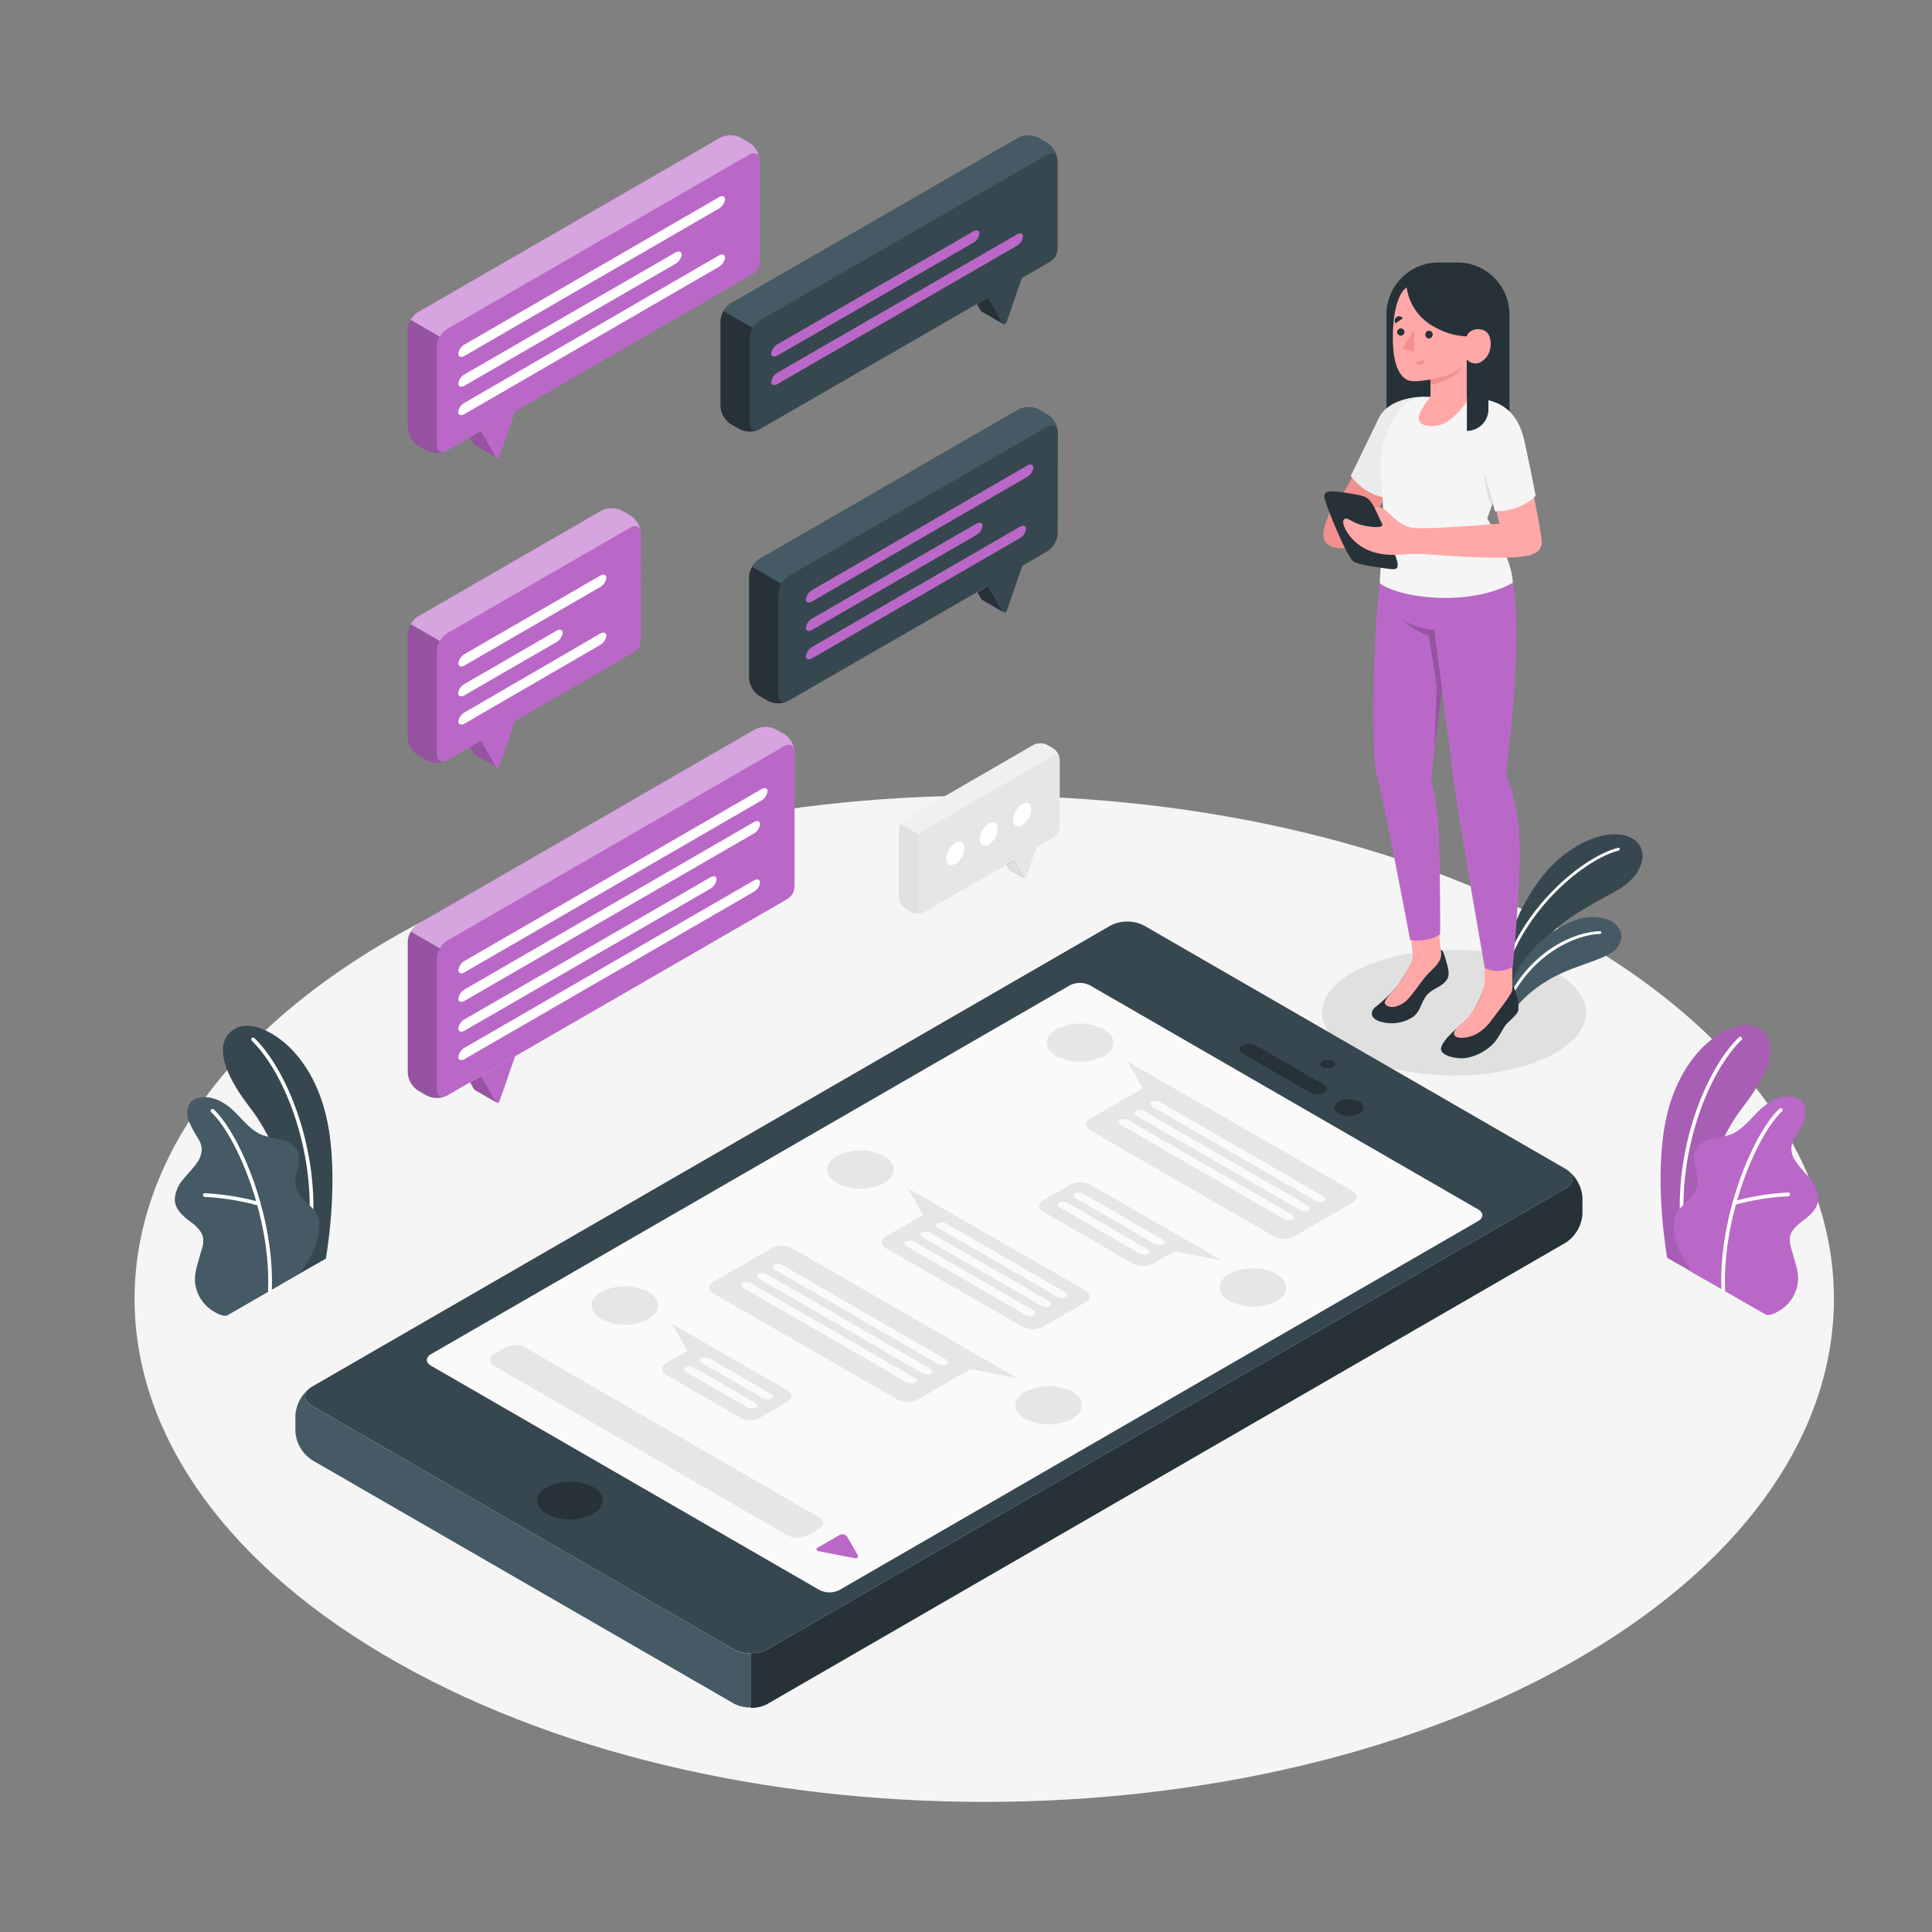 <svg xmlns="http://www.w3.org/2000/svg" viewBox="0 0 500 500"><rect x="0" y="0" width="500" height="500" fill="#808080" stroke="none"/><g id="Floor"><path id="floor" d="M99.2,428.19c85.87,50.85,225.08,50.86,311,0s85.86-133.3,0-184.15-225.08-50.85-310.95,0S13.34,377.34,99.2,428.19Z" style="fill:#f5f5f5"></path></g><g id="Shadows"><path id="Shadow" d="M400.47,273.58c-13.34,6.36-35,6.36-48.33,0s-13.35-16.68,0-23,35-6.36,48.33,0S413.82,267.21,400.47,273.58Z" style="fill:#e0e0e0"></path></g><g id="Plants"><g id="plants"><path d="M438.2,329.38l-6.73-3.85s-3.23-17.8-.82-33.11c3.4-21.52,18.05-28.94,23.37-26.8s6.58,8.51-3,20.94C445.32,293.9,438,309.41,438.2,329.38Z" style="fill:#BA68C8"></path><g style="opacity:0.1"><path d="M438.2,329.38l-6.73-3.85s-3.23-17.8-.82-33.11c3.4-21.52,18.05-28.94,23.37-26.8s6.58,8.51-3,20.94C445.32,293.9,438,309.41,438.2,329.38Z"></path></g><path d="M435.76,320.83h.07a.48.48,0,0,0,.41-.54c-2.78-20.15,5.32-42.22,14.42-51.12a.48.48,0,1,0-.67-.68c-9.27,9.05-17.53,31.49-14.7,51.93A.47.47,0,0,0,435.76,320.83Z" style="fill:#fff"></path><path d="M456.9,340.18c1.06.61,3.25-.73,4.09-1.29a10.13,10.13,0,0,0,3.38-3.88,9.55,9.55,0,0,0,.85-5.72,23.17,23.17,0,0,0-.73-3l-.84-2.95a7.59,7.59,0,0,1-.44-3c.26-2,2.05-3.44,3.68-4.66,1.8-1.34,3.68-3.12,3.67-5.55a8.56,8.56,0,0,0-2.14-5.09c-1.16-1.47-2.54-2.77-3.59-4.33a5.94,5.94,0,0,1-1.23-3.77,6.29,6.29,0,0,1,.83-2.36,33.92,33.92,0,0,0,2.58-4.73c.59-1.7.51-3.81-.82-5a5.55,5.55,0,0,0-4.18-1,9.65,9.65,0,0,0-3.89,1.37c-3.86,2.14-6.06,6.71-10.15,8.36a39.43,39.43,0,0,1-5,1.21,6.14,6.14,0,0,0-4.08,2.8c-1.5,3,1.28,6.7.23,9.89-.94,2.82-3.68,3.89-5.21,6.44a6,6,0,0,0-.72,3.69,17.62,17.62,0,0,0,1.55,6.23,44.18,44.18,0,0,0,3.42,5.62C438.27,329.44,456.73,340.08,456.9,340.18Z" style="fill:#BA68C8"></path><path d="M446,334.35h0a.48.48,0,0,0,.47-.5c-.79-19.07,8.19-40.12,14.72-46.24a.47.47,0,0,0,0-.67.48.48,0,0,0-.68,0c-6.67,6.24-15.83,27.64-15,47A.48.48,0,0,0,446,334.35Z" style="fill:#fff"></path><path d="M448.82,311.82a.36.36,0,0,0,.14,0,64.46,64.46,0,0,1,13.84-2.23.49.49,0,0,0,.46-.5.47.47,0,0,0-.5-.46,65.25,65.25,0,0,0-14.08,2.27.48.48,0,0,0-.32.6A.47.47,0,0,0,448.82,311.82Z" style="fill:#fff"></path></g><g id="plants"><path d="M77.6,329.58l6.73-3.85s3.23-17.81.82-33.11c-3.4-21.52-18.05-28.95-23.37-26.81s-6.58,8.52,3,20.95C70.49,294.1,77.78,309.61,77.6,329.58Z" style="fill:#37474f"></path><path d="M80,321H80a.49.49,0,0,1-.41-.55c2.79-20.14-5.32-42.22-14.42-51.11a.48.48,0,0,1,.67-.69c9.27,9.06,17.53,31.49,14.7,51.94A.47.47,0,0,1,80,321Z" style="fill:#fff"></path><path d="M58.91,340.37c-1.07.61-3.26-.72-4.1-1.29a10.1,10.1,0,0,1-3.38-3.87,9.55,9.55,0,0,1-.85-5.72,22.79,22.79,0,0,1,.73-3l.84-2.95a7.45,7.45,0,0,0,.44-3c-.26-2-2.05-3.43-3.68-4.65-1.8-1.35-3.68-3.13-3.67-5.56a8.56,8.56,0,0,1,2.14-5.08c1.17-1.48,2.54-2.78,3.59-4.33a6,6,0,0,0,1.23-3.77,6.23,6.23,0,0,0-.83-2.36A34.5,34.5,0,0,1,48.79,290c-.59-1.7-.5-3.82.82-5a5.55,5.55,0,0,1,4.18-1,9.46,9.46,0,0,1,3.89,1.37c3.86,2.14,6.06,6.71,10.15,8.36a41.24,41.24,0,0,0,5,1.21,6.1,6.1,0,0,1,4.08,2.8c1.51,3-1.28,6.7-.23,9.88.94,2.82,3.68,3.9,5.22,6.44a6.11,6.11,0,0,1,.72,3.69A17.92,17.92,0,0,1,81,324a45,45,0,0,1-3.42,5.62C77.53,329.64,59.07,340.28,58.91,340.37Z" style="fill:#455a64"></path><path d="M69.84,334.55h0a.49.49,0,0,1-.47-.5c.8-19.07-8.19-40.12-14.72-46.24a.48.48,0,0,1,0-.68.49.49,0,0,1,.68,0c6.67,6.24,15.84,27.64,15,47A.48.48,0,0,1,69.84,334.55Z" style="fill:#fff"></path><path d="M67,312l-.14,0A63.76,63.76,0,0,0,53,309.77a.49.49,0,0,1-.46-.5.47.47,0,0,1,.5-.46,65.38,65.38,0,0,1,14.09,2.27.48.48,0,0,1,.31.6A.47.47,0,0,1,67,312Z" style="fill:#fff"></path></g><path d="M390.38,245.21c.52-5.05,5.26-15.13,11.19-21.15s14.66-9.95,20.31-7.34c5.26,2.43,3.92,9.52-3.19,13.58s-17.67,9-21.43,16.86l-7.15,9.42Z" style="fill:#37474f"></path><path d="M389.29,252.09a.38.38,0,0,0,.36-.26c5.17-16.9,20.58-29.47,29.25-31.7a.37.37,0,0,0,.27-.45.36.36,0,0,0-.45-.26c-8.84,2.27-24.53,15-29.78,32.19a.37.37,0,0,0,.25.46Z" style="fill:#fff"></path><path d="M390.71,263.39c1.11-2.75,5.06-7.08,11.08-10.37,6.65-3.63,14.71-4.79,16.86-7.93,2.59-3.78-.39-7.91-6.85-7.78s-18.57,7.66-21.72,20.57Z" style="fill:#455a64"></path><path d="M389.79,260.29a.37.37,0,0,0,.34-.22c6.82-14.22,18.63-18.23,23.93-18.37a.38.38,0,0,0,.36-.38A.36.36,0,0,0,414,241c-5.85.15-17.61,4.27-24.58,18.79a.37.37,0,0,0,.18.5Z" style="fill:#fff"></path></g><g id="Device"><path d="M80.78,363.85l109.14,63a9.57,9.57,0,0,0,8.66,0L405.21,307.53c2.39-1.38,2.39-3.62,0-5l-109.14-63a9.51,9.51,0,0,0-8.66,0L80.78,358.85C78.39,360.23,78.39,362.47,80.78,363.85Z" style="fill:#37474f"></path><path d="M141.53,391.81a13.28,13.28,0,0,0,12,0c3.32-1.92,3.32-5,0-6.95a13.34,13.34,0,0,0-12,0C138.21,386.78,138.21,389.89,141.53,391.81Z" style="fill:#263238"></path><path d="M189.92,426.85l-109.14-63c-2.14-1.24-2.36-3.16-.67-4.54a9.69,9.69,0,0,0-3.66,7v4.07a9.58,9.58,0,0,0,4.33,7.5l109.14,63a8.83,8.83,0,0,0,4.33,1V427.89A8.83,8.83,0,0,1,189.92,426.85Z" style="fill:#455a64"></path><path d="M405.21,321.6a9.58,9.58,0,0,0,4.33-7.5V310a9.67,9.67,0,0,0-3.66-7c1.69,1.38,1.47,3.3-.67,4.53L198.58,426.85a8.86,8.86,0,0,1-4.33,1V442a8.86,8.86,0,0,0,4.33-1Z" style="fill:#263238"></path><path d="M212,411.45l-100.45-58c-1.43-.82-1.43-2.17,0-3L276.88,255a5.72,5.72,0,0,1,5.19,0l100.49,58c1.43.83,1.43,2.17,0,3l-165.4,95.54A5.74,5.74,0,0,1,212,411.45Z" style="fill:#fafafa"></path><path d="M203.81,397.35l-76-43.91c-1.44-.83-1.44-2.17,0-3l2.92-1.69a5.74,5.74,0,0,1,5.2,0l76,43.91c1.44.82,1.44,2.17,0,3L209,397.35A5.74,5.74,0,0,1,203.81,397.35Z" style="fill:#e6e6e6"></path><path d="M211.77,400.44l5.53-3.19a1.51,1.51,0,0,1,2,.55l2.56,4.44c.41.72.09,1.17-.73,1L212,401.48C211.13,401.32,211.05,400.86,211.77,400.44Z" style="fill:#BA68C8"></path><path d="M273.43,266.34a13.49,13.49,0,0,1,12.19,0c3.37,1.94,3.36,5.09,0,7a13.49,13.49,0,0,1-12.19,0C270.07,271.44,270.07,268.29,273.43,266.34Z" style="fill:#e6e6e6"></path><path d="M350.05,308.23c1.43.83,1.43,2.17,0,3L334.93,320a5.74,5.74,0,0,1-5.2,0l-47.61-27.48c-1.43-.83-1.43-2.17,0-3l13.65-7.88-4.06-7Z" style="fill:#e6e6e6"></path><path d="M300.34,285.28l42.09,24.3c.71.41.84,1,.28,1.34a2.59,2.59,0,0,1-2.31-.17l-42.09-24.3c-.72-.41-.84-1-.28-1.33A2.58,2.58,0,0,1,300.34,285.28Z" style="fill:#fafafa"></path><path d="M296.27,287.64l42.08,24.3c.72.41.85,1,.29,1.34a2.61,2.61,0,0,1-2.32-.17l-42.08-24.3c-.72-.41-.85-1-.29-1.33A2.6,2.6,0,0,1,296.27,287.64Z" style="fill:#fafafa"></path><path d="M292.2,290l42.08,24.3c.72.41.85,1,.29,1.34a2.61,2.61,0,0,1-2.32-.17l-42.08-24.3c-.72-.41-.85-1-.29-1.33A2.6,2.6,0,0,1,292.2,290Z" style="fill:#fafafa"></path><path d="M265.33,360.18a13.49,13.49,0,0,1,12.19,0c3.36,1.94,3.36,5.09,0,7a13.43,13.43,0,0,1-12.19,0C262,365.27,262,362.12,265.33,360.18Z" style="fill:#e6e6e6"></path><path d="M251.11,354.32l-13.66,7.9a5.72,5.72,0,0,1-5.19,0l-47.64-27.5c-1.44-.83-1.44-2.17,0-3L199.75,323a5.72,5.72,0,0,1,5.19,0l58.36,33.69Z" style="fill:#e6e6e6"></path><path d="M202.67,327.5l42.08,24.3c.72.41.85,1,.29,1.33a2.6,2.6,0,0,1-2.32-.16l-42.08-24.3c-.72-.41-.85-1-.29-1.33A2.6,2.6,0,0,1,202.67,327.5Z" style="fill:#fafafa"></path><path d="M198.59,329.86l42.09,24.3c.72.41.84,1,.28,1.33a2.58,2.58,0,0,1-2.31-.16L196.56,331c-.71-.41-.84-1-.28-1.33A2.58,2.58,0,0,1,198.59,329.86Z" style="fill:#fafafa"></path><path d="M194.52,332.22l42.09,24.3c.71.41.84,1,.28,1.33a2.58,2.58,0,0,1-2.31-.16l-42.09-24.3c-.72-.41-.84-1-.28-1.33A2.58,2.58,0,0,1,194.52,332.22Z" style="fill:#fafafa"></path><path d="M216.56,299.18a13.43,13.43,0,0,1,12.19,0c3.37,1.94,3.37,5.09,0,7a13.49,13.49,0,0,1-12.19,0C213.2,304.27,213.2,301.12,216.56,299.18Z" style="fill:#e6e6e6"></path><path d="M281,334c1.43.83,1.43,2.17,0,3l-11.13,6.38a5.74,5.74,0,0,1-5.2,0L229.24,323c-1.43-.83-1.43-2.17,0-3l9.67-5.53-4.07-7Z" style="fill:#e6e6e6"></path><path d="M245,316.73l30.51,17.61c.72.42.85,1,.29,1.34a2.64,2.64,0,0,1-2.32-.16L242.93,317.9c-.72-.42-.85-1-.29-1.34A2.61,2.61,0,0,1,245,316.73Z" style="fill:#fafafa"></path><path d="M240.88,319.09,271.4,336.7c.72.42.85,1,.29,1.34a2.64,2.64,0,0,1-2.32-.16l-30.52-17.62c-.71-.42-.84-1-.28-1.34A2.59,2.59,0,0,1,240.88,319.09Z" style="fill:#fafafa"></path><path d="M236.81,321.45l30.52,17.61c.72.42.84,1,.28,1.34a2.62,2.62,0,0,1-2.31-.16l-30.52-17.62c-.72-.42-.84-1-.28-1.34A2.59,2.59,0,0,1,236.81,321.45Z" style="fill:#fafafa"></path><path d="M318.14,329.69a13.49,13.49,0,0,1,12.19,0c3.36,1.95,3.36,5.1,0,7a13.49,13.49,0,0,1-12.19,0C314.77,334.79,314.77,331.64,318.14,329.69Z" style="fill:#e6e6e6"></path><path d="M303.92,323.83,298.4,327a5.74,5.74,0,0,1-5.2,0L270,313.6c-1.43-.83-1.43-2.17,0-3l7-4a5.74,5.74,0,0,1,5.2,0l34,19.61Z" style="fill:#e6e6e6"></path><path d="M280.49,309l20.36,11.76c.72.41.85,1,.29,1.33a2.6,2.6,0,0,1-2.32-.16l-20.36-11.76c-.72-.41-.84-1-.28-1.33A2.58,2.58,0,0,1,280.49,309Z" style="fill:#fafafa"></path><path d="M276.42,311.4l20.36,11.76c.72.41.84,1,.28,1.33a2.58,2.58,0,0,1-2.31-.16l-20.36-11.76c-.72-.41-.85-1-.29-1.33A2.6,2.6,0,0,1,276.42,311.4Z" style="fill:#fafafa"></path><path d="M155.64,334.35a13.47,13.47,0,0,1,12.18,0c3.37,1.95,3.37,5.1,0,7a13.47,13.47,0,0,1-12.18,0C152.27,339.45,152.27,336.3,155.64,334.35Z" style="fill:#e6e6e6"></path><path d="M203.74,359.83c1.43.83,1.43,2.17,0,3l-7,4.05a5.74,5.74,0,0,1-5.2,0l-19.1-11.08c-1.43-.83-1.43-2.17,0-3l5.5-3.2-4.06-7Z" style="fill:#e6e6e6"></path><path d="M183.82,351.67l15.58,9c.72.41.85,1,.29,1.33a2.6,2.6,0,0,1-2.32-.16l-15.58-9c-.72-.41-.85-1-.29-1.33A2.6,2.6,0,0,1,183.82,351.67Z" style="fill:#fafafa"></path><path d="M179.75,354l15.58,9c.72.41.85,1,.28,1.33a2.58,2.58,0,0,1-2.31-.16l-15.59-9c-.71-.41-.84-1-.28-1.33A2.6,2.6,0,0,1,179.75,354Z" style="fill:#fafafa"></path><path d="M342.26,276.14a2.94,2.94,0,0,0,2.65,0,.8.8,0,0,0,0-1.53,2.88,2.88,0,0,0-2.65,0A.8.8,0,0,0,342.26,276.14Z" style="fill:#263238"></path><path d="M346.5,288.18a5.91,5.91,0,0,0,5.31,0c1.46-.85,1.46-2.22,0-3.07a5.91,5.91,0,0,0-5.31,0C345,286,345,287.33,346.5,288.18Z" style="fill:#263238"></path><path d="M342.76,282.84c1-.56.92-1.51-.12-2.11l-17.46-10.08a4.07,4.07,0,0,0-3.66-.07c-1,.57-.92,1.51.12,2.11l17.46,10.09A4,4,0,0,0,342.76,282.84Z" style="fill:#263238"></path></g><g id="speech-bubbles"><path d="M128.46,285.31l-5.54-3.2a.53.53,0,0,1-.26-.23l-1-1.78,3.29-1.9-.1.29Z" style="fill:#BA68C8"></path><path d="M128.46,285.31l-5.54-3.2a.53.53,0,0,1-.26-.23l-1-1.78,3.29-1.9-.1.29Z" style="opacity:0.2"></path><path d="M124.43,278.47l3.84,6.64a.56.56,0,0,0,1-.1l4.06-11.69Z" style="fill:#BA68C8"></path><path d="M205.63,194.66A5.91,5.91,0,0,0,203,190l-2.18-1.26a5.89,5.89,0,0,0-5.36,0l-87.23,50.33a5.91,5.91,0,0,0-2.68,4.64v33.89a5.93,5.93,0,0,0,2.68,4.64l2.19,1.26a5.93,5.93,0,0,0,5.35,0L203.2,233c2.41-1.38,2.43-2.75,2.43-4.46Z" style="fill:#BA68C8"></path><path d="M105.5,277.62a5.93,5.93,0,0,0,2.68,4.64l2.19,1.26a6,6,0,0,0,4.9.22c-1.26.48-2.22-.24-2.22-1.77V248.08a5.53,5.53,0,0,1,.78-2.64l-7.54-4.35a5.41,5.41,0,0,0-.79,2.64Z" style="opacity:0.2"></path><path d="M205.54,193.9c-.31-1.14-1.35-1.5-2.59-.79l-87.23,50.33a5.35,5.35,0,0,0-1.88,2l-7.54-4.35a5.45,5.45,0,0,1,1.89-2l87.21-50.33a6,6,0,0,1,5.37,0L203,190A5.89,5.89,0,0,1,205.54,193.9Z" style="fill:#fff;opacity:0.4"></path><path d="M120.25,248.67,197,204.27c.9-.52,1.63-.28,1.63.53a3.25,3.25,0,0,1-1.63,2.4l-76.72,44.4c-.9.52-1.63.29-1.63-.52A3.27,3.27,0,0,1,120.25,248.67Z" style="fill:#fff"></path><path d="M120.25,263.79l63.57-36.71c.89-.52,1.62-.28,1.62.52a3.28,3.28,0,0,1-1.62,2.41l-63.57,36.71c-.9.52-1.63.28-1.63-.53A3.23,3.23,0,0,1,120.25,263.79Z" style="fill:#fff"></path><path d="M120.25,271.15l74.83-43.28c.89-.52,1.62-.28,1.62.53a3.26,3.26,0,0,1-1.62,2.4l-74.83,43.28c-.9.51-1.63.28-1.63-.53A3.23,3.23,0,0,1,120.25,271.15Z" style="fill:#fff"></path><path d="M120.25,256.06l74.83-43.28c.89-.51,1.62-.28,1.62.53a3.28,3.28,0,0,1-1.62,2.41L120.25,259c-.9.52-1.63.28-1.63-.53A3.27,3.27,0,0,1,120.25,256.06Z" style="fill:#fff"></path><path d="M128.46,118.4l-5.54-3.2a.53.53,0,0,1-.26-.23l-1-1.78,3.29-1.9-.1.29Z" style="fill:#BA68C8"></path><path d="M128.46,118.4l-5.54-3.2a.53.53,0,0,1-.26-.23l-1-1.78,3.29-1.9-.1.29Z" style="opacity:0.2"></path><path d="M124.43,111.56l3.84,6.64a.57.57,0,0,0,1-.1l4.06-11.7Z" style="fill:#BA68C8"></path><path d="M196.6,41.55a5.91,5.91,0,0,0-2.68-4.64l-2.18-1.26a5.89,5.89,0,0,0-5.36,0l-78.2,45.13a5.91,5.91,0,0,0-2.68,4.64V110.7a5.91,5.91,0,0,0,2.68,4.64l2.19,1.26a5.87,5.87,0,0,0,5.35,0l78.45-45.31c2.41-1.38,2.43-2.75,2.43-4.46Z" style="fill:#BA68C8"></path><path d="M105.5,110.7a5.91,5.91,0,0,0,2.68,4.64l2.19,1.26a6,6,0,0,0,4.9.23c-1.26.47-2.22-.25-2.22-1.77V89.77a5.53,5.53,0,0,1,.78-2.64l-7.54-4.35a5.44,5.44,0,0,0-.79,2.64Z" style="opacity:0.2"></path><path d="M196.51,40.79c-.31-1.14-1.35-1.5-2.59-.79l-78.2,45.14a5.27,5.27,0,0,0-1.88,2l-7.54-4.35a5.37,5.37,0,0,1,1.89-2l78.18-45.14a6,6,0,0,1,5.37,0l2.18,1.26A5.92,5.92,0,0,1,196.51,40.79Z" style="fill:#fff;opacity:0.4"></path><path d="M120.25,96.87l54.53-31.51c.9-.52,1.63-.28,1.63.53a3.27,3.27,0,0,1-1.63,2.4L120.25,99.8c-.9.52-1.63.28-1.63-.52A3.27,3.27,0,0,1,120.25,96.87Z" style="fill:#fff"></path><path d="M120.25,104.23,186,66.15c.9-.52,1.63-.28,1.63.53a3.25,3.25,0,0,1-1.63,2.4l-65.79,38.08c-.9.52-1.63.28-1.63-.53A3.25,3.25,0,0,1,120.25,104.23Z" style="fill:#fff"></path><path d="M120.25,89.15,186,51.07c.9-.52,1.63-.29,1.63.52A3.27,3.27,0,0,1,186,54L120.25,92.08c-.9.52-1.63.28-1.63-.53A3.25,3.25,0,0,1,120.25,89.15Z" style="fill:#fff"></path><path d="M259.63,83.86l-5.54-3.2a.53.53,0,0,1-.26-.23l-1-1.78,3.29-1.9L256,77Z" style="fill:#263238"></path><path d="M255.6,77l3.84,6.64a.57.57,0,0,0,1-.1l4.06-11.7Z" style="fill:#37474f"></path><path d="M273.69,41.59A5.91,5.91,0,0,0,271,37l-2.18-1.26a6,6,0,0,0-5.36,0L189.16,78.5a5.91,5.91,0,0,0-2.68,4.64v22a5.91,5.91,0,0,0,2.68,4.64l2.18,1.26a5.89,5.89,0,0,0,5.36,0l74.56-43c2.41-1.37,2.43-2.75,2.43-4.46Z" style="fill:#37474f"></path><path d="M186.48,105.11a5.91,5.91,0,0,0,2.68,4.64l2.18,1.26a6,6,0,0,0,4.9.23c-1.26.47-2.22-.25-2.22-1.77v-22a5.44,5.44,0,0,1,.79-2.64l-7.54-4.35a5.44,5.44,0,0,0-.79,2.64Z" style="fill:#263238"></path><path d="M273.6,40.83c-.31-1.14-1.35-1.5-2.59-.79L196.7,82.86a5.3,5.3,0,0,0-1.89,2l-7.53-4.35a5.35,5.35,0,0,1,1.88-2l74.3-42.82a6,6,0,0,1,5.37,0L271,37A5.89,5.89,0,0,1,273.6,40.83Z" style="fill:#455a64"></path><path d="M201.22,89.09l50.65-29.2c.9-.51,1.63-.28,1.63.53a3.23,3.23,0,0,1-1.63,2.4L201.22,92c-.89.51-1.62.28-1.62-.53A3.24,3.24,0,0,1,201.22,89.09Z" style="fill:#BA68C8"></path><path d="M201.22,96.44l61.92-35.75c.89-.52,1.62-.29,1.62.52a3.28,3.28,0,0,1-1.62,2.41L201.22,99.38c-.89.51-1.62.28-1.62-.53A3.28,3.28,0,0,1,201.22,96.44Z" style="fill:#BA68C8"></path><path d="M128.46,198.52l-5.54-3.2a.53.53,0,0,1-.26-.23l-1-1.78,3.29-1.9-.1.29Z" style="fill:#BA68C8"></path><path d="M128.46,198.52l-5.54-3.2a.53.53,0,0,1-.26-.23l-1-1.78,3.29-1.9-.1.29Z" style="opacity:0.2"></path><path d="M124.43,191.68l3.84,6.64a.57.57,0,0,0,1-.09l4.06-11.7Z" style="fill:#BA68C8"></path><path d="M165.85,138.06a5.93,5.93,0,0,0-2.68-4.64L161,132.16a6,6,0,0,0-5.36,0l-47.45,27.37a5.93,5.93,0,0,0-2.68,4.64v26.66a5.93,5.93,0,0,0,2.68,4.64l2.19,1.26a5.93,5.93,0,0,0,5.35,0l47.7-27.56c2.41-1.37,2.43-2.75,2.43-4.45Z" style="fill:#BA68C8"></path><path d="M105.5,190.83a5.93,5.93,0,0,0,2.68,4.64l2.19,1.26a6,6,0,0,0,4.9.22c-1.26.48-2.22-.24-2.22-1.77V168.53a5.5,5.5,0,0,1,.78-2.64l-7.54-4.36a5.44,5.44,0,0,0-.79,2.64Z" style="opacity:0.2"></path><path d="M165.76,137.3c-.31-1.14-1.35-1.5-2.58-.79l-47.46,27.38a5.27,5.27,0,0,0-1.88,2l-7.54-4.35a5.37,5.37,0,0,1,1.89-2l47.44-27.38a6,6,0,0,1,5.36,0l2.19,1.27A5.89,5.89,0,0,1,165.76,137.3Z" style="fill:#fff;opacity:0.4"></path><path d="M120.25,177,144,163.24c.89-.51,1.62-.28,1.62.53a3.28,3.28,0,0,1-1.62,2.41l-23.79,13.75c-.9.52-1.63.28-1.63-.53A3.23,3.23,0,0,1,120.25,177Z" style="fill:#fff"></path><path d="M120.25,184.36,155.3,164c.9-.52,1.62-.28,1.62.53a3.23,3.23,0,0,1-1.62,2.4l-35.05,20.32c-.9.51-1.63.28-1.63-.53A3.23,3.23,0,0,1,120.25,184.36Z" style="fill:#fff"></path><path d="M120.25,169.27,155.3,149c.9-.51,1.62-.28,1.62.53a3.25,3.25,0,0,1-1.62,2.41L120.25,172.2c-.9.52-1.63.28-1.63-.52A3.27,3.27,0,0,1,120.25,169.27Z" style="fill:#fff"></path><path d="M265,227.2l-2.38-4.48,1.92-5.53V213.8l-5.87,3.39v3.39l2.52,4.36a.37.37,0,0,0,.17.16h0Z" style="fill:#BA68C8"></path><path d="M265,227.18l-3.61-2.08a.41.41,0,0,1-.17-.15l-.68-1.18,1.84-1.06,2.52,4.36A.52.52,0,0,0,265,227.18Z" style="fill:#e0e0e0"></path><path d="M274.25,196.66a3.88,3.88,0,0,0-1.76-3l-1.44-.83a3.88,3.88,0,0,0-3.51,0L234.37,212a3.88,3.88,0,0,0-1.76,3v17.16a3.88,3.88,0,0,0,1.76,3l1.43.83a3.9,3.9,0,0,0,3.52,0l23.06-13.31,2.52,4.36a.37.37,0,0,0,.68-.07l2.66-7.68,4.25-2.46a3.9,3.9,0,0,0,1.76-3.05Z" style="fill:#e6e6e6"></path><path d="M232.61,232.15a3.88,3.88,0,0,0,1.76,3l1.43.83a3.92,3.92,0,0,0,3.22.14c-.83.32-1.46-.15-1.46-1.15V217.85a3.66,3.66,0,0,1,.51-1.73l-4.95-2.86a3.66,3.66,0,0,0-.51,1.73Z" style="fill:#e0e0e0"></path><path d="M274.19,196.16c-.21-.75-.89-1-1.7-.52l-33.17,19.17a3.41,3.41,0,0,0-1.24,1.31l-5-2.86a3.56,3.56,0,0,1,1.24-1.31l33.16-19.17a4,4,0,0,1,3.52,0l1.44.83A3.89,3.89,0,0,1,274.19,196.16Z" style="fill:#f0f0f0"></path><path d="M247.25,218.13a5.18,5.18,0,0,0-2.35,4.06c0,1.5,1,2.11,2.35,1.36a5.21,5.21,0,0,0,2.35-4.07c0-1.49-1.06-2.1-2.35-1.35" style="fill:#fff"></path><path d="M255.9,213.12a5.21,5.21,0,0,0-2.35,4.07c0,1.49,1.06,2.1,2.35,1.35a5.18,5.18,0,0,0,2.35-4.06C258.25,213,257.2,212.37,255.9,213.12Z" style="fill:#fff"></path><path d="M264.56,208.11a5.19,5.19,0,0,0-2.35,4.07c0,1.5,1.05,2.1,2.35,1.36a5.2,5.2,0,0,0,2.34-4.07C266.9,208,265.85,207.37,264.56,208.11Z" style="fill:#fff"></path><path d="M259.74,158.47l-3.63-6.82,2.92-8.43v-5.16l-8.94,5.16v5.16l3.85,6.66a.53.53,0,0,0,.26.23h0Z" style="fill:#BA68C8"></path><path d="M254.19,155.27h0a.54.54,0,0,1-.27-.23l-1-1.78,2.8-1.62,3.84,6.63a.56.56,0,0,0,.19.21Z" style="fill:#263238"></path><path d="M273.78,111.94a5.93,5.93,0,0,0-2.68-4.64L268.92,106a6,6,0,0,0-5.36,0l-67,38.66a5.91,5.91,0,0,0-2.68,4.64v26.13a6,6,0,0,0,2.68,4.65l2.18,1.26a6,6,0,0,0,5.36,0l51.6-29.75,3.83,6.64a.57.57,0,0,0,1-.1l4.05-11.69,6.47-3.76a5.94,5.94,0,0,0,2.68-4.64Z" style="fill:#37474f"></path><path d="M210.18,152.71l55.63-32.21c.9-.52,1.63-.28,1.63.53a3.25,3.25,0,0,1-1.63,2.4l-55.63,32.21c-.89.52-1.62.29-1.62-.52A3.28,3.28,0,0,1,210.18,152.71Z" style="fill:#BA68C8"></path><path d="M210.18,160.07l42.47-24.52c.9-.52,1.63-.28,1.63.53a3.23,3.23,0,0,1-1.63,2.4L210.18,163c-.89.52-1.62.28-1.62-.52A3.28,3.28,0,0,1,210.18,160.07Z" style="fill:#BA68C8"></path><path d="M210.18,167.43l53.74-31.09c.89-.51,1.62-.28,1.62.53a3.28,3.28,0,0,1-1.62,2.41l-53.74,31.08c-.89.52-1.62.28-1.62-.53A3.26,3.26,0,0,1,210.18,167.43Z" style="fill:#BA68C8"></path><path d="M193.89,175.47a6,6,0,0,0,2.68,4.65l2.18,1.26a6,6,0,0,0,4.91.21c-1.27.48-2.23-.23-2.23-1.76V153.69a5.44,5.44,0,0,1,.79-2.64l-7.54-4.35a5.44,5.44,0,0,0-.79,2.64Z" style="fill:#263238"></path><path d="M273.69,111.18c-.31-1.14-1.35-1.5-2.59-.79l-67,38.67a5.3,5.3,0,0,0-1.89,2l-7.53-4.35a5.35,5.35,0,0,1,1.88-2l67-38.67a6,6,0,0,1,5.36,0l2.19,1.27A5.9,5.9,0,0,1,273.69,111.18Z" style="fill:#455a64"></path></g><g id="Character"><path d="M399,139.82c-.06-.8-1.55-9.28-2.57-14l-10,3,1.6,6.65,8.29,8A3.27,3.27,0,0,0,399,139.82Z" style="fill:#ffa8a7"></path><path d="M358.82,68h31.82a0,0,0,0,1,0,0v34.36a13.49,13.49,0,0,1-13.49,13.49h-4.85a13.49,13.49,0,0,1-13.49-13.49V68a0,0,0,0,1,0,0Z" transform="translate(749.46 183.78) rotate(180)" style="fill:#263238"></path><polygon points="350.79 121.94 346.07 130.57 353.41 136.86 360.12 126.21 350.79 121.94" style="fill:#f28f8f"></polygon><path d="M344.4,131.91c-1,2.72-3.4,7-.62,9.13s10.53-.43,10.53-.43Z" style="fill:#f28f8f"></path><path d="M368.47,102.68c-4.67,0-9.82,1.75-11.59,5.41s-7.31,15.08-7.31,15.08,4.13,6,10.69,5.62Z" style="fill:#ebebeb"></path><path d="M361.8,255a41.92,41.92,0,0,1-5.79,5.59,2.52,2.52,0,0,0-.8.92c-.25.61-.62,2.1,2.14,2.91a10.09,10.09,0,0,0,8.32-1.24c2.16-1.51,2.11-4.41,4.12-6.18,1.49-1.3,3.42-1.72,4.6-3.38.82-1.16.51-2.63,0-4.45-.6-2-.91-3.48-1.57-3.29l.16.92c-.76,1.36-5,2-7,1.16A79.56,79.56,0,0,1,361.8,255Z" style="fill:#263238"></path><path d="M360,257v0a25.86,25.86,0,0,0,1.79-2,51,51,0,0,0,3.23-5.34,5.84,5.84,0,0,0,.51-3.56l-.58-4.85,7.31-1.08.67,6.62h0c.24,1.51-.94,2.91-3.05,4.93s-4.69,6.61-6.64,7.84-3.38,1.25-4.26.72S358,259.31,360,257Z" style="fill:#ffa8a7"></path><path d="M384.24,256.25v-1c-.4,1.2-2.28,6.36-5.11,9-2.26,2.06-5.34,4.44-6.12,6.73s4.28,3.19,6.39,2.82a13,13,0,0,0,7.34-4c1.22-1.48,2-3.25,2.86-4.42s2.86-2.48,3.33-3.84a8.76,8.76,0,0,0-.41-3.75c-.34-1.27-.69-2.66-1.13-2.54V256a5.66,5.66,0,0,1-3.57,1.21C386.77,257.26,384.23,257.05,384.24,256.25Z" style="fill:#263238"></path><path d="M377.08,266c.7-.62,1.41-1.23,2.05-1.81a20.86,20.86,0,0,0,4.36-7,9.75,9.75,0,0,0,.75-3.77v-4.07h7.15V256h0v.18l0,0c-.35,1.48-3.63,5.44-5.5,8-1.24,1.73-3.62,3.92-6.46,4.3C376.71,268.88,375.34,268,377.08,266Z" style="fill:#ffa8a7"></path><path d="M390,145.08c5.55,12.11-.2,54.78-.2,54.78.17,2,2.41,5.83,3.25,14.49,1,10.22-1.55,35.88-1.55,35.88a7.73,7.73,0,0,1-7.23.29s-6.82-38.65-8.1-48.82c-1.12-8.87-3-23.57-3-23.57l-2.83,23.46s1.3,5.59,1.69,9.38c.74,7,.68,30.89.68,30.89a11.58,11.58,0,0,1-7.76,1.41s-6.94-36.79-8.88-43.75c-.87-3.13-1.27-39.16,2.19-56.21Z" style="fill:#BA68C8"></path><path d="M373.18,178.13l-2-15.14a16.58,16.58,0,0,1-8.48-2.79,20.27,20.27,0,0,0,7.11,4.38l2,12.83-.56,16.36Z" style="opacity:0.2"></path><path d="M380.19,103h0a14,14,0,0,1,9.39,7.68,12.2,12.2,0,0,1,.33,9.16l-5,14.34s6.58,10.64,6.58,16.66c-11,6.14-28.74,4.14-34.39.15-.16-1.07,1.18-13.6.88-19.11-.32-5.87-1.13-12.5-.21-16.13,1.72-6.74,4.93-13.07,11.32-13.07Z" style="fill:#f5f5f5"></path><path d="M382,103c4.24.6,10.47,1.46,12.62,11.54s2.8,13.78,2.8,13.78-3.48,4.05-10.52,4l-2.19-7.75Z" style="fill:#f5f5f5"></path><path d="M379.63,111.51h0a5.57,5.57,0,0,0,5.57-5.57V89.71h-5.57Z" style="fill:#263238"></path><path d="M364.05,74.4c-1.68,1-3.76,5.22-3.56,14.08.18,7.51,2.61,9.37,3.84,9.9s3.58.21,5.87-.17v4.51s-3.17,3.68-3,5.75,4.57,2.55,7.54.53a19.23,19.23,0,0,0,4.86-5.09V93a2.88,2.88,0,0,0,4.08.39c2.53-1.68,2.63-5.84,1.15-7.33s-4.64-1-5.23,1a18.17,18.17,0,0,1-8.52-2.54A13.68,13.68,0,0,1,364.05,74.4Z" style="fill:#ffa8a7"></path><path d="M368.88,86.6a1,1,0,0,0,.89,1,1,1,0,0,0,1-.93.95.95,0,1,0-1.89-.09Z" style="fill:#263238"></path><path d="M368.63,93l-2.2.7a1.14,1.14,0,0,0,1.43.79A1.21,1.21,0,0,0,368.63,93Z" style="fill:#f28f8f"></path><path d="M361.14,83.7l1.91-1.33a1.12,1.12,0,0,0-1.59-.32A1.21,1.21,0,0,0,361.14,83.7Z" style="fill:#263238"></path><path d="M361.58,85.91a.94.94,0,1,0,1-.93A1,1,0,0,0,361.58,85.91Z" style="fill:#263238"></path><polygon points="366.03 85.37 365.88 91.06 362.89 90.13 366.03 85.37" style="fill:#f28f8f"></polygon><path d="M370.2,98.21c2.41-.31,7.38-1.74,8.16-3.71A5.08,5.08,0,0,1,376.61,97c-1.48,1.27-6.41,2.71-6.41,2.71Z" style="fill:#f28f8f"></path><path d="M356,131.92c-1.37-2.55-1.71-2.67-2.53-3.22s-5.81-1.31-7.88-1.48c-2.44-.21-3.31.24-2.63,2.34,1.45,4.49,5.21,12.91,6.2,14.23.64.86.34,1.69,3.53,2.35,2.52.52,6.41,1.07,7.35,1.13s2.26.29,1.41-2.49a92.49,92.49,0,0,0-3.75-9.25C356.64,133.25,356,131.92,356,131.92Z" style="fill:#263238"></path><path d="M388.07,135.5s-20.41,1.83-23.28.94-4.07-2.53-5.88-4.1-3.07-1.19-3.07-.7c.37.73,1.43,3.09,1.85,3.89.55,1.06-1.91,1.13-4.94.43s-4.25-2.47-5-1.43,1.68,6.08,6.72,8,8.78.64,12.95.81,23.2,2,29,.22a5.12,5.12,0,0,0-2-4.93A17.66,17.66,0,0,0,388.07,135.5Z" style="fill:#ffa8a7"></path><path d="M386.47,129.8a75.68,75.68,0,0,1-2.44-7.86s.4,5.85,2.05,9Z" style="fill:#e0e0e0"></path></g></svg>